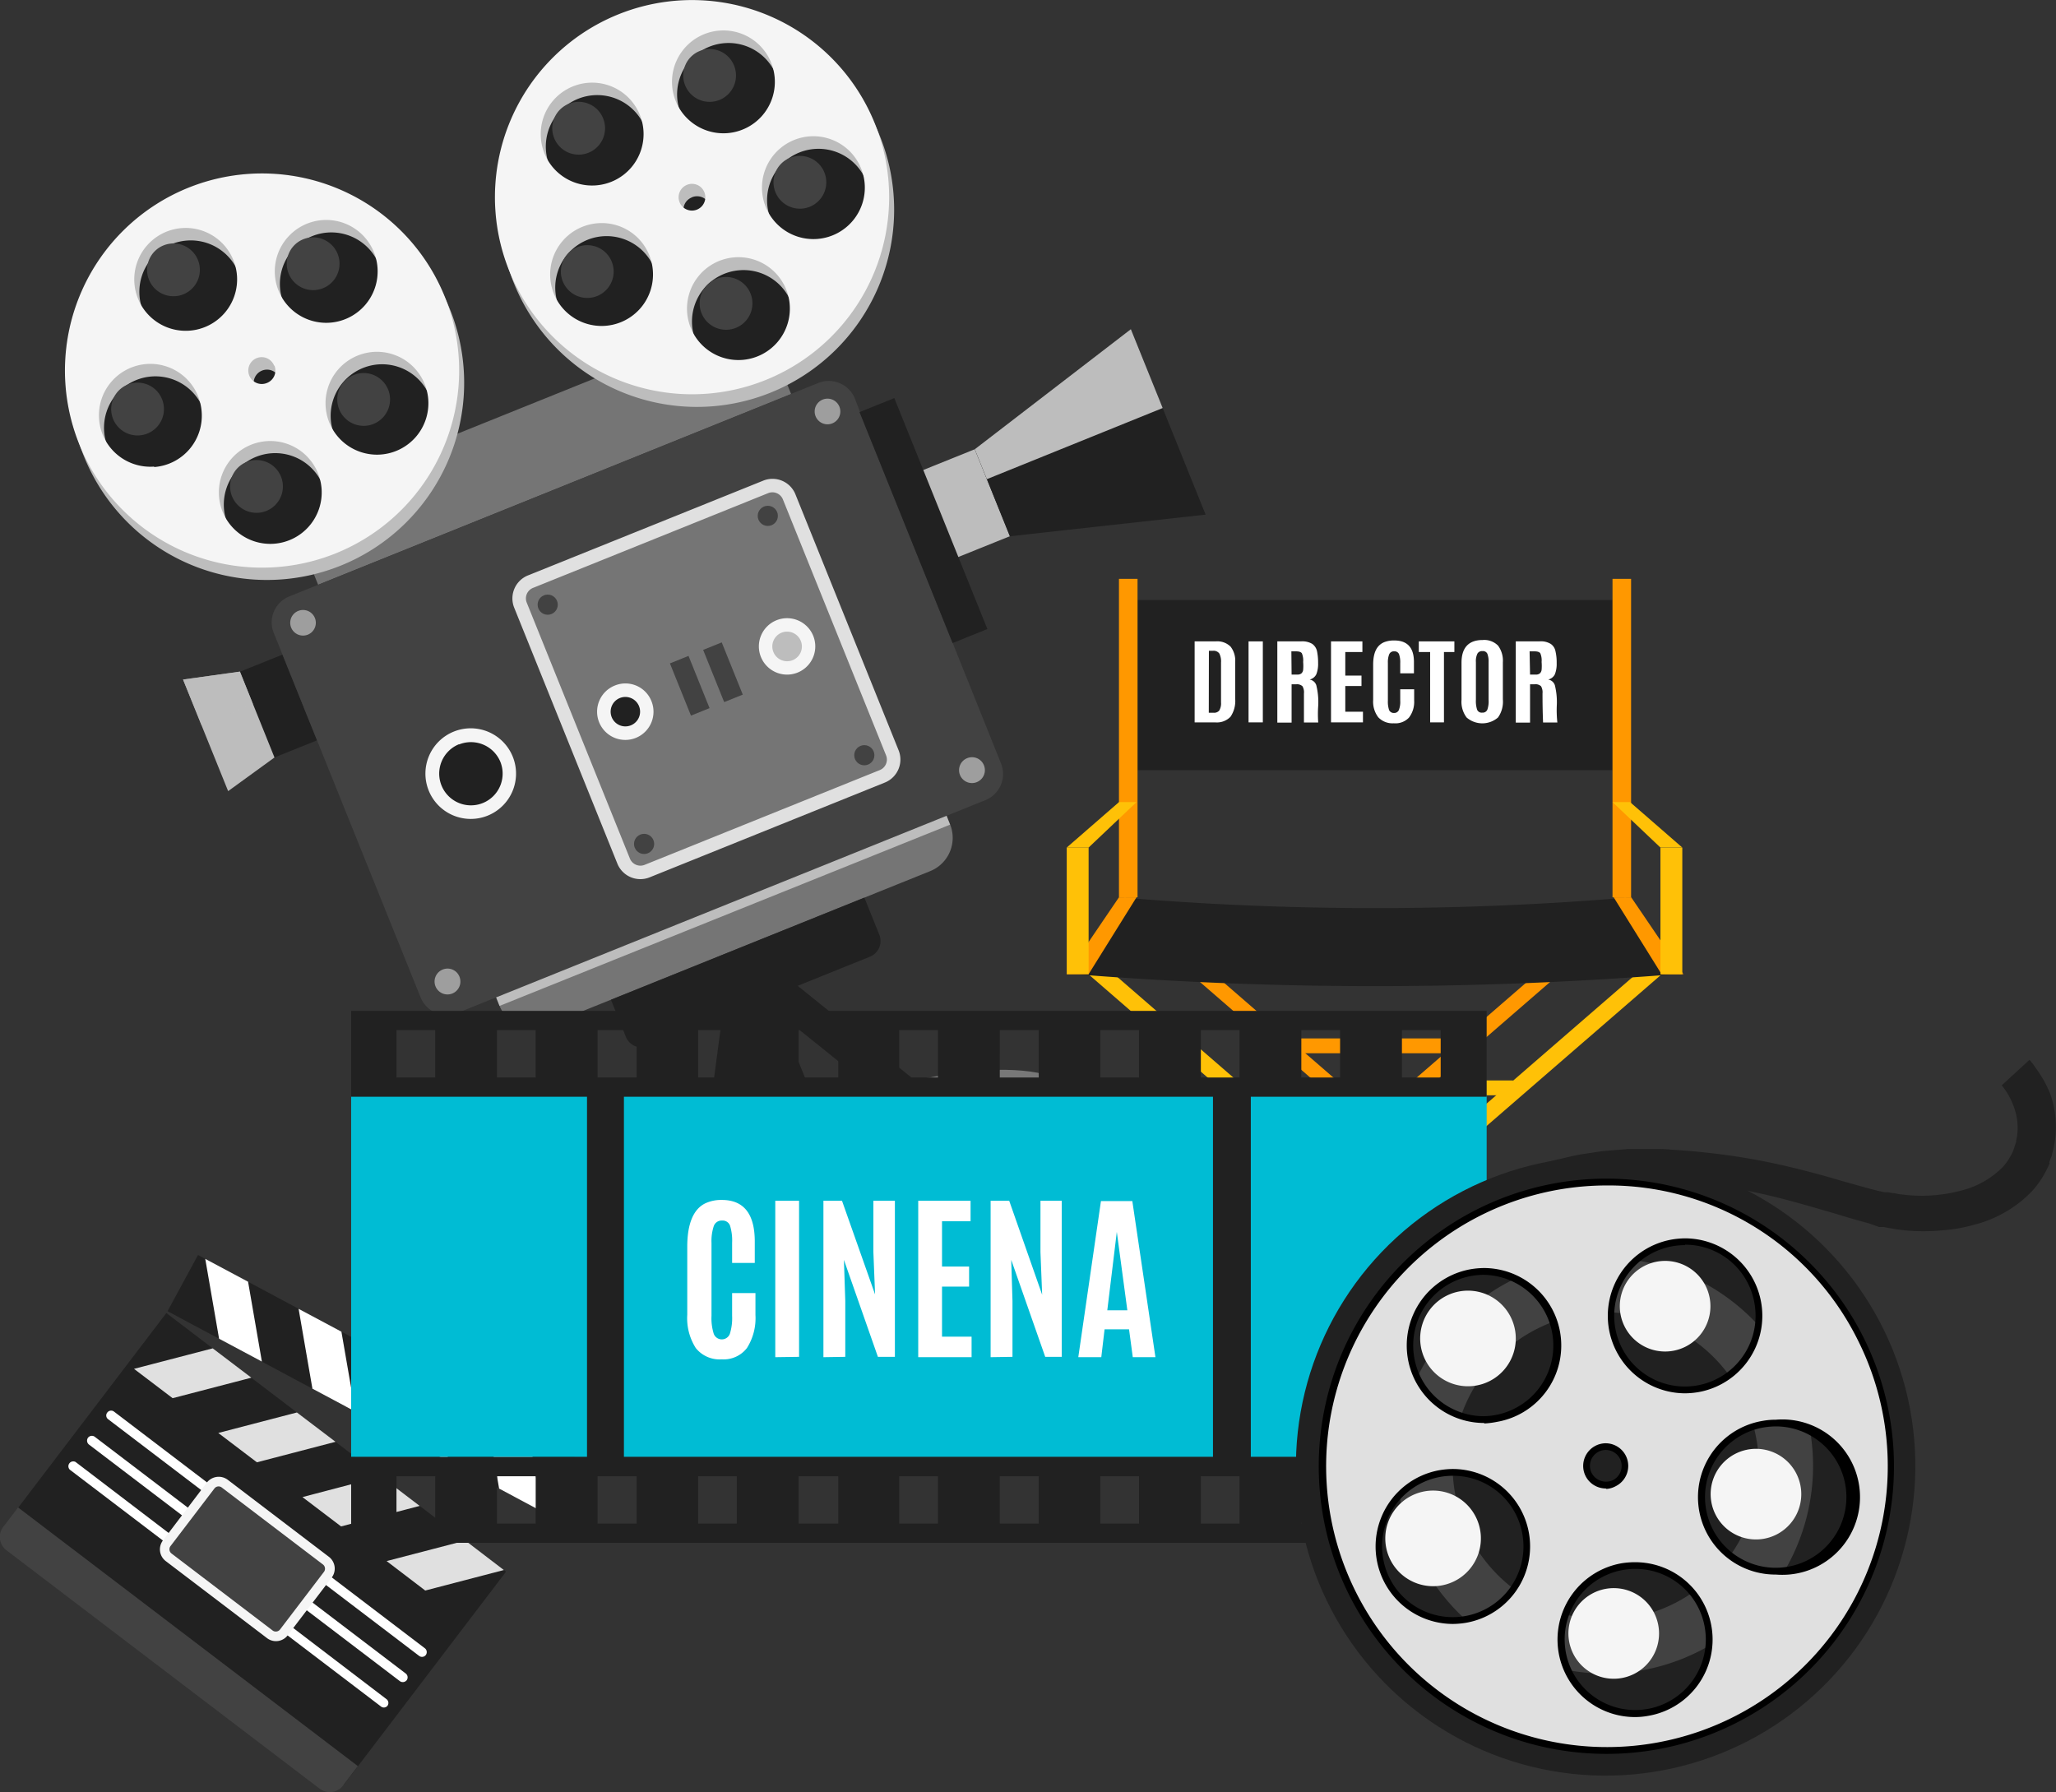 <svg xmlns="http://www.w3.org/2000/svg" viewBox="0 0 181.5 158.21"><rect x="0" y="0" width="181.5" height="158.21" fill="#333333" stroke="none"/><defs><style>.cls-1{isolation:isolate;}.cls-2{fill:#212121;}.cls-3{fill:#e0e0e0;}.cls-4{fill:#424242;}.cls-5{fill:#fff;}.cls-6{fill:#f5f5f5;}.cls-7{opacity:0.5;}.cls-10,.cls-7{mix-blend-mode:multiply;}.cls-8{fill:#bdbdbd;}.cls-9{fill:#757575;}.cls-11,.cls-12{mix-blend-mode:overlay;}.cls-12{opacity:0.8;}.cls-13{fill:#9e9e9e;}.cls-14{fill:#ff9800;}.cls-15{fill:#ffc107;}.cls-16{fill:#00bcd4;}</style></defs><title>vectorsAsset 7</title><g class="cls-1"><g id="Layer_2" data-name="Layer 2"><g id="ev_pages" data-name="ev pages"><rect class="cls-2" x="10.68" y="117.89" width="23.66" height="37.69" transform="translate(-99.92 71.83) rotate(-52.72)"/><polygon class="cls-3" points="37.54 140.41 34.13 137.81 41.08 136 44.48 138.6 37.54 140.41"/><polygon class="cls-3" points="30.11 134.75 26.7 132.16 33.64 130.34 37.05 132.94 30.11 134.75"/><polygon class="cls-3" points="22.68 129.09 19.27 126.5 26.21 124.69 29.62 127.28 22.68 129.09"/><polygon class="cls-3" points="15.24 123.43 11.83 120.84 18.78 119.03 22.19 121.62 15.24 123.43"/><path class="cls-4" d="M-3.34,144.13H34.35a0,0,0,0,1,0,0v2.16a1.47,1.47,0,0,1-1.47,1.47H-1.88a1.47,1.47,0,0,1-1.47-1.47v-2.16a0,0,0,0,1,0,0Z" transform="translate(91.56 20.42) rotate(37.28)"/><polygon class="cls-2" points="50.74 128.57 17.48 110.79 14.79 115.75 48.05 133.54 50.74 128.57"/><polygon class="cls-5" points="46.63 126.38 42.85 124.35 44.06 131.41 47.84 133.43 46.63 126.38"/><polygon class="cls-5" points="38.38 121.97 34.6 119.95 35.82 127 39.6 129.02 38.38 121.97"/><polygon class="cls-5" points="30.14 117.56 26.36 115.54 27.58 122.59 31.36 124.61 30.14 117.56"/><polygon class="cls-5" points="21.9 113.15 18.12 111.13 19.34 118.18 23.12 120.2 21.9 113.15"/><path class="cls-5" d="M37,146.18,9.55,125.29a.41.41,0,0,1-.08-.59.42.42,0,0,1,.59-.09l27.45,20.9a.43.43,0,0,1,.08.59A.42.42,0,0,1,37,146.18Z"/><path class="cls-5" d="M35.3,148.41,7.85,127.52a.44.44,0,0,1-.08-.6.43.43,0,0,1,.6-.08l27.44,20.89a.43.43,0,0,1,.09.6A.44.44,0,0,1,35.3,148.41Z"/><path class="cls-5" d="M33.61,150.63,6.16,129.74a.43.43,0,0,1,.51-.68L34.12,150a.42.42,0,0,1,.08.59A.41.41,0,0,1,33.61,150.63Z"/><rect class="cls-4" x="15.33" y="133.54" width="13" height="8.17" rx="0.89" transform="translate(87.82 14.89) rotate(37.28)"/><path class="cls-6" d="M23.57,144.61l-8.94-6.8a1.3,1.3,0,0,1-.24-1.83l3.87-5.1a1.33,1.33,0,0,1,1.84-.25l8.93,6.8a1.31,1.31,0,0,1,.25,1.84l-3.88,5.09A1.3,1.3,0,0,1,23.57,144.61Zm-4-13.3a.46.46,0,0,0-.64.09l-3.88,5.09a.47.47,0,0,0,.09.65l8.93,6.8a.47.47,0,0,0,.65-.09l3.88-5.09a.47.47,0,0,0-.09-.65Z"/><g class="cls-7"><ellipse class="cls-8" cx="74.1" cy="105.87" rx="23.18" ry="8.03" transform="translate(-34.2 35.37) rotate(-21.95)"/></g><rect class="cls-9" x="25" y="35.72" width="45.02" height="7.77" transform="translate(-11.36 20.63) rotate(-21.95)"/><circle class="cls-2" cx="61.12" cy="17.42" r="17.41" transform="matrix(0.99, -0.14, 0.14, 0.99, -1.84, 8.76)"/><circle class="cls-2" cx="23.14" cy="32.73" r="17.41" transform="translate(-16.04 41.21) rotate(-66.95)"/><g class="cls-10"><path class="cls-8" d="M55,2.37A17.41,17.41,0,1,0,77.67,12,17.4,17.4,0,0,0,55,2.37Zm6.07,15.05A1.18,1.18,0,0,1,62,19.61,1.19,1.19,0,0,1,60.43,19,1.18,1.18,0,0,1,61.09,17.42ZM48.2,13.32a4.54,4.54,0,1,1,4.9,4.14A4.54,4.54,0,0,1,48.2,13.32ZM58.08,25a4.54,4.54,0,1,1-4.91-4.14A4.55,4.55,0,0,1,58.08,25Zm12.07,3a4.54,4.54,0,1,1-4.9-4.14A4.53,4.53,0,0,1,70.15,27.94ZM59.79,8.72a4.54,4.54,0,1,1,4.9,4.14A4.55,4.55,0,0,1,59.79,8.72ZM72.64,22.2a4.54,4.54,0,1,1,4.14-4.91A4.55,4.55,0,0,1,72.64,22.2Z"/></g><g class="cls-10"><path class="cls-8" d="M39.79,27.48A17.41,17.41,0,1,0,29.91,50,17.4,17.4,0,0,0,39.79,27.48Zm-15.11,5.9A1.19,1.19,0,0,1,24,34.91a1.18,1.18,0,1,1,.67-1.53Zm4.23-12.85a4.54,4.54,0,1,1-4.19,4.86A4.55,4.55,0,0,1,28.91,20.53ZM17.18,30.29a4.54,4.54,0,1,1,4.19-4.86A4.54,4.54,0,0,1,17.18,30.29Zm-3.12,12a4.54,4.54,0,1,1,4.19-4.86A4.53,4.53,0,0,1,14.06,42.33ZM33.39,32.17A4.54,4.54,0,1,1,29.2,37,4.55,4.55,0,0,1,33.39,32.17ZM19.77,44.88a4.54,4.54,0,1,1,4.86,4.19A4.54,4.54,0,0,1,19.77,44.88Z"/></g><path class="cls-6" d="M54.58,1.27A17.4,17.4,0,1,0,77.23,10.9,17.4,17.4,0,0,0,54.58,1.27Zm6.06,15.05a1.17,1.17,0,0,1,1.54.65,1.18,1.18,0,1,1-2.19.88A1.18,1.18,0,0,1,60.64,16.32Zm-12.89-4.1a4.54,4.54,0,1,1,4.91,4.14A4.53,4.53,0,0,1,47.75,12.22Zm9.88,11.63a4.54,4.54,0,1,1-4.9-4.14A4.52,4.52,0,0,1,57.63,23.85Zm12.08,3a4.54,4.54,0,1,1-4.9-4.13A4.54,4.54,0,0,1,69.71,26.83ZM59.34,7.62a4.54,4.54,0,1,1,4.91,4.13A4.54,4.54,0,0,1,59.34,7.62ZM72.19,21.09a4.54,4.54,0,1,1,4.14-4.9A4.54,4.54,0,0,1,72.19,21.09Z"/><path class="cls-6" d="M39.34,26.38a17.4,17.4,0,1,0-9.88,22.54A17.4,17.4,0,0,0,39.34,26.38Zm-15.11,5.9a1.18,1.18,0,0,1-.67,1.53A1.19,1.19,0,0,1,22,33.14a1.18,1.18,0,1,1,2.2-.86Zm4.23-12.85a4.54,4.54,0,1,1-4.19,4.86A4.54,4.54,0,0,1,28.46,19.43ZM16.73,29.19a4.54,4.54,0,1,1,4.19-4.86A4.54,4.54,0,0,1,16.73,29.19Zm-3.12,12a4.54,4.54,0,1,1,4.19-4.86A4.54,4.54,0,0,1,13.61,41.23ZM32.94,31.07a4.54,4.54,0,1,1-4.19,4.86A4.54,4.54,0,0,1,32.94,31.07ZM19.33,43.77A4.54,4.54,0,1,1,24.19,48,4.54,4.54,0,0,1,19.33,43.77Z"/><rect class="cls-8" x="80.33" y="40.77" width="7.55" height="8.28" transform="translate(-10.69 34.69) rotate(-21.95)"/><polygon class="cls-2" points="106.43 45.43 89.15 47.34 86.05 39.66 99.83 29.06 106.43 45.43"/><g class="cls-11"><polygon class="cls-8" points="102.64 36.02 87.12 42.3 86.05 39.66 99.83 29.06 102.64 36.02"/></g><rect class="cls-2" x="22.56" y="58.24" width="4.05" height="8.16" transform="translate(70.68 110.94) rotate(158.05)"/><polygon class="cls-8" points="20.14 69.84 24.23 66.87 21.18 59.29 16.16 59.99 20.14 69.84"/><g class="cls-12"><polygon class="cls-8" points="17.78 63.99 22.33 62.16 21.18 59.29 16.16 59.99 17.78 63.99"/></g><path class="cls-9" d="M43.75,87.92l.35.88a3.19,3.19,0,0,0,4.13,1.75L82.12,76.9a3.17,3.17,0,0,0,1.75-4.13l-.35-.88Z"/><path class="cls-2" d="M88.48,101.59l-19-15.32-5.56,2.24-3.23,24.3a1.46,1.46,0,0,0,2.89.37l3-22.83,5.37,13.32a1.19,1.19,0,0,0,2.21-.89L68.77,89.47l17.89,14.39a1.45,1.45,0,0,0,1.45.21,1.39,1.39,0,0,0,.59-.43A1.46,1.46,0,0,0,88.48,101.59Z"/><path class="cls-4" d="M64.16,112.16a2.24,2.24,0,1,1-2.91-1.24A2.23,2.23,0,0,1,64.16,112.16Z"/><path class="cls-4" d="M89.75,101.85a2.36,2.36,0,1,1-3.06-1.31A2.35,2.35,0,0,1,89.75,101.85Z"/><path class="cls-4" d="M74.88,102.48a2,2,0,1,1-2.59-1.1A2,2,0,0,1,74.88,102.48Z"/><g class="cls-10"><path class="cls-8" d="M44.1,88.8h0l39.77-16h0l-.35-.88-39.77,16Z"/></g><path class="cls-4" d="M47,44l-8.68,3.5L25.54,52.65a2.47,2.47,0,0,0-1.37,3.23l5.88,14.6.89,2.21,6.19,15.36a2.5,2.5,0,0,0,3.24,1.38L87,70.63a2.49,2.49,0,0,0,1.37-3.23L82.19,52l-5.72-14.2-1-2.61a2.49,2.49,0,0,0-3.24-1.38Z"/><rect class="cls-9" x="49.57" y="46.17" width="25.57" height="27.55" rx="1.59" transform="translate(-17.89 27.66) rotate(-21.95)"/><path class="cls-3" d="M67.82,43.53a1,1,0,0,1,1.29.55l9.11,22.6a1,1,0,0,1-.55,1.3L56.9,76.35a1,1,0,0,1-1.29-.55L46.5,53.2a1,1,0,0,1,.55-1.3l20.77-8.37Zm-.44-1.1L46.6,50.8a2.19,2.19,0,0,0-1.21,2.84l9.11,22.6a2.19,2.19,0,0,0,2.85,1.21l20.77-8.37a2.19,2.19,0,0,0,1.21-2.84l-9.11-22.6a2.18,2.18,0,0,0-2.84-1.21Z"/><path class="cls-13" d="M74.1,35.9a1.13,1.13,0,1,1-2.1.85,1.13,1.13,0,0,1,2.1-.85Z"/><path class="cls-13" d="M86.86,67.56a1.14,1.14,0,1,1-1.48-.63A1.13,1.13,0,0,1,86.86,67.56Z"/><path class="cls-13" d="M27.8,54.56a1.13,1.13,0,1,1-1.47-.63A1.13,1.13,0,0,1,27.8,54.56Z"/><path class="cls-13" d="M40.56,86.22a1.14,1.14,0,1,1-1.48-.63A1.13,1.13,0,0,1,40.56,86.22Z"/><rect class="cls-2" x="79.87" y="34.96" width="3.31" height="21.98" transform="translate(-11.27 33.81) rotate(-21.95)"/><path class="cls-2" d="M54,83.57H78.12a0,0,0,0,1,0,0V87.1a1.49,1.49,0,0,1-1.49,1.49H55.46A1.49,1.49,0,0,1,54,87.1V83.57a0,0,0,0,1,0,0Z" transform="translate(-27.39 30.93) rotate(-21.95)"/><path class="cls-2" d="M44.72,67.05a3.4,3.4,0,1,1-4.42-1.88A3.4,3.4,0,0,1,44.72,67.05Z"/><path class="cls-6" d="M43.06,72a4,4,0,1,1,2.21-5.19A4,4,0,0,1,43.06,72Zm-2.54-6.3a2.8,2.8,0,1,0,3.65,1.55A2.81,2.81,0,0,0,40.52,65.72Z"/><path class="cls-2" d="M55.91,64.58A1.89,1.89,0,1,1,57,62.12,1.89,1.89,0,0,1,55.91,64.58Z"/><path class="cls-6" d="M54.72,61.62A1.3,1.3,0,1,1,54,63.31a1.3,1.3,0,0,1,.72-1.69Zm-.45-1.1a2.49,2.49,0,1,0,3.24,1.38,2.47,2.47,0,0,0-3.24-1.38Z"/><path class="cls-8" d="M70.23,58.81a1.89,1.89,0,1,1,1-2.46A1.9,1.9,0,0,1,70.23,58.81Z"/><path class="cls-6" d="M69,55.85a1.31,1.31,0,0,1,1.69.72,1.3,1.3,0,0,1-2.41,1A1.31,1.31,0,0,1,69,55.85Zm-.44-1.1a2.49,2.49,0,1,0,3.23,1.38,2.49,2.49,0,0,0-3.23-1.38Z"/><rect class="cls-4" x="60" y="58.05" width="1.77" height="4.97" transform="translate(-18.21 27.15) rotate(-21.95)"/><rect class="cls-4" x="62.94" y="56.86" width="1.77" height="4.97" transform="translate(-17.56 28.16) rotate(-21.95)"/><circle class="cls-4" cx="48.35" cy="53.38" r="0.89"/><circle class="cls-4" cx="67.78" cy="45.54" r="0.89"/><circle class="cls-4" cx="56.86" cy="74.5" r="0.89"/><circle class="cls-4" cx="76.3" cy="66.67" r="0.89"/><path class="cls-4" d="M17.47,22.94a2.33,2.33,0,1,1-3-1.29A2.33,2.33,0,0,1,17.47,22.94Z"/><path class="cls-4" d="M29.8,22.4a2.33,2.33,0,1,1-3-1.29A2.33,2.33,0,0,1,29.8,22.4Z"/><path class="cls-4" d="M53.24,10.44a2.33,2.33,0,1,1-3-1.29A2.32,2.32,0,0,1,53.24,10.44Z"/><path class="cls-4" d="M64.8,5.78a2.33,2.33,0,1,1-3-1.29A2.32,2.32,0,0,1,64.8,5.78Z"/><path class="cls-4" d="M72.77,15.21a2.33,2.33,0,1,1-3-1.29A2.33,2.33,0,0,1,72.77,15.21Z"/><path class="cls-4" d="M66.25,25.9a2.33,2.33,0,1,1-3-1.29A2.33,2.33,0,0,1,66.25,25.9Z"/><path class="cls-4" d="M54,23.09a2.33,2.33,0,1,1-3-1.29A2.33,2.33,0,0,1,54,23.09Z"/><path class="cls-4" d="M34.26,34.38a2.33,2.33,0,1,1-3-1.29A2.33,2.33,0,0,1,34.26,34.38Z"/><path class="cls-4" d="M24.8,42.06a2.33,2.33,0,1,1-3-1.29A2.33,2.33,0,0,1,24.8,42.06Z"/><path class="cls-4" d="M14.3,35.23a2.33,2.33,0,1,1-3-1.29A2.32,2.32,0,0,1,14.3,35.23Z"/><rect class="cls-2" x="100.42" y="52.97" width="41.93" height="15.02"/><path class="cls-5" d="M105.46,63.77V56.62h1.85a1.67,1.67,0,0,1,1.32.46,2,2,0,0,1,.41,1.37v3.23a2.48,2.48,0,0,1-.41,1.59,1.67,1.67,0,0,1-1.36.5Zm1.25-.85h.42a.59.59,0,0,0,.5-.19,1.23,1.23,0,0,0,.16-.72V58.48a1.55,1.55,0,0,0-.15-.79.62.62,0,0,0-.55-.24h-.37Z"/><path class="cls-5" d="M110.22,63.77V56.62h1.26v7.15Z"/><path class="cls-5" d="M114.42,60.41l-.4,0v3.38h-1.26V56.62h2.08a1.72,1.72,0,0,1,1,.22,1.08,1.08,0,0,1,.42.63,4.94,4.94,0,0,1,.1,1.06,2.51,2.51,0,0,1-.16,1,.88.88,0,0,1-.59.46.74.74,0,0,1,.59.5,6.2,6.2,0,0,1,.17,1.81,10.17,10.17,0,0,0,0,1.48h-1.26c0-.05,0-.91,0-2.56a1.07,1.07,0,0,0-.13-.64A.7.7,0,0,0,114.42,60.41Zm-.4-.86h.51a.52.52,0,0,0,.35-.1.49.49,0,0,0,.16-.32,4,4,0,0,0,0-.69v0a1.62,1.62,0,0,0-.11-.76c-.07-.12-.25-.18-.52-.18H114Z"/><path class="cls-5" d="M117.5,63.77V56.62h2.77v.94h-1.51v2.08h1.43v.92h-1.43v2.27h1.56v.94Z"/><path class="cls-5" d="M124.38,63.35a1.64,1.64,0,0,1-1.34.5,1.73,1.73,0,0,1-1.37-.53,2.28,2.28,0,0,1-.45-1.52V58.68c0-1.07.32-1.73,1-2a2.38,2.38,0,0,1,.86-.14c1.16,0,1.74.63,1.74,1.9v1h-1.21v-.91a2.1,2.1,0,0,0-.11-.79.42.42,0,0,0-.42-.24.44.44,0,0,0-.44.25,1.9,1.9,0,0,0-.12.77v3.34a2.31,2.31,0,0,0,.11.83.45.45,0,0,0,.43.25.44.44,0,0,0,.43-.26,2,2,0,0,0,.12-.83v-1h1.23v1A2.27,2.27,0,0,1,124.38,63.35Z"/><path class="cls-5" d="M126.25,63.77V57.56h-1v-.94h3.14v.94h-.92v6.21Z"/><path class="cls-5" d="M132.24,63.34a2.12,2.12,0,0,1-2.77,0,2.31,2.31,0,0,1-.45-1.56V58.5c0-1.31.62-2,1.86-2a1.71,1.71,0,0,1,1.37.5,2.24,2.24,0,0,1,.42,1.47v3.27A2.41,2.41,0,0,1,132.24,63.34Zm-1.84-.68a.43.43,0,0,0,.45.25.44.44,0,0,0,.45-.26,2.24,2.24,0,0,0,.11-.87V58.45a1.88,1.88,0,0,0-.11-.74.42.42,0,0,0-.43-.23.46.46,0,0,0-.45.23,1.53,1.53,0,0,0-.13.74v3.33A2.48,2.48,0,0,0,130.4,62.66Z"/><path class="cls-5" d="M135.47,60.41l-.4,0v3.38h-1.26V56.62h2.08a1.66,1.66,0,0,1,1,.22,1,1,0,0,1,.42.63,4.3,4.3,0,0,1,.11,1.06,2.51,2.51,0,0,1-.16,1,.88.88,0,0,1-.59.46.74.74,0,0,1,.59.5,6.2,6.2,0,0,1,.17,1.81,10.17,10.17,0,0,0,.05,1.48h-1.26c0-.05-.05-.91-.05-2.56a1.07,1.07,0,0,0-.13-.64A.7.7,0,0,0,135.47,60.41Zm-.4-.86h.5a.53.53,0,0,0,.36-.1.49.49,0,0,0,.16-.32,4,4,0,0,0,0-.69v0a1.62,1.62,0,0,0-.11-.76c-.07-.12-.25-.18-.52-.18h-.43Z"/><rect class="cls-14" x="142.35" y="51.1" width="1.64" height="28.11"/><rect class="cls-14" x="113.6" y="91.67" width="15.59" height="1.31"/><polygon class="cls-14" points="139.62 114.11 138.6 115 98.28 80.06 99.3 79.17 139.62 114.11"/><polygon class="cls-14" points="103.16 114.11 104.17 115 144.49 80.06 143.47 79.17 103.16 114.11"/><rect class="cls-15" x="109.2" y="95.38" width="24.37" height="1.31"/><polygon class="cls-15" points="141.77 123.63 140.63 124.61 95.56 85.55 96.69 84.56 141.77 123.63"/><polygon class="cls-15" points="101 123.63 102.14 124.61 147.22 85.55 146.08 84.56 101 123.63"/><rect class="cls-14" x="98.78" y="51.1" width="1.64" height="28.11"/><path class="cls-2" d="M144,79.21a267.66,267.66,0,0,1-45.21,0c-1.71,2.59-2.6,4.19-4.4,6.75a333.67,333.67,0,0,0,54,0C146.59,83.4,145.7,81.8,144,79.21Z"/><polygon class="cls-14" points="100.33 79.21 98.78 79.21 94.17 86 96.1 86 100.33 79.21"/><polygon class="cls-15" points="100.33 70.81 98.78 70.81 94.17 74.82 96.1 74.82 100.33 70.81"/><rect class="cls-15" x="94.17" y="74.82" width="1.93" height="11.18"/><polygon class="cls-14" points="142.45 79.21 144 79.21 148.61 86 146.68 86 142.45 79.21"/><polygon class="cls-15" points="142.35 70.81 143.9 70.81 148.51 74.82 146.58 74.82 142.35 70.81"/><rect class="cls-15" x="146.58" y="74.82" width="1.93" height="11.18" transform="translate(295.09 160.83) rotate(180)"/><rect class="cls-16" x="31" y="96.63" width="100.24" height="31.99"/><path class="cls-2" d="M131.24,128.62H110.42V96.82h20.82V89.24H31v7.58H51.82v31.8H31v7.58H131.24ZM35,95.12V90.94h3.42v4.18Zm8.87,0V90.94h3.42v4.18Zm8.88,0V90.94H56.2v4.18Zm8.88,0V90.94h3.41v4.18Zm8.87,0V90.94H74v4.18Zm8.88,0V90.94h3.42v4.18Zm8.88,0V90.94H91.7v4.18Zm8.87,0V90.94h3.42v4.18Zm8.88,0V90.94h3.41v4.18Zm8.87,0V90.94h3.42v4.18Zm8.88,0V90.94h3.42v4.18Zm-68.68,1.7h52v31.8h-52ZM35,134.5v-4.18h3.42v4.18Zm8.87,0v-4.18h3.42v4.18Zm8.88,0v-4.18H56.2v4.18Zm8.88,0v-4.18h3.41v4.18Zm8.87,0v-4.18H74v4.18Zm8.88,0v-4.18h3.42v4.18Zm8.88,0v-4.18H91.7v4.18Zm8.87,0v-4.18h3.42v4.18Zm8.88,0v-4.18h3.41v4.18Zm8.87,0v-4.18h3.42v4.18Zm8.88,0v-4.18h3.42v4.18Z"/><path class="cls-5" d="M65.94,119a2.59,2.59,0,0,1-2.23,1,2.68,2.68,0,0,1-2.29-1,4.91,4.91,0,0,1-.75-2.94v-6c0-2,.53-3.33,1.61-3.84a3.33,3.33,0,0,1,1.44-.29c1.94,0,2.91,1.23,2.91,3.67v1.89h-2v-1.76a4.53,4.53,0,0,0-.18-1.52.69.69,0,0,0-.71-.46.73.73,0,0,0-.73.49,4.19,4.19,0,0,0-.2,1.48v6.44a4.59,4.59,0,0,0,.2,1.59.76.76,0,0,0,1.42,0,4.66,4.66,0,0,0,.2-1.6v-2h2.06v1.94A4.92,4.92,0,0,1,65.94,119Z"/><path class="cls-5" d="M68.44,119.81V106h2.1v13.78Z"/><path class="cls-5" d="M72.69,119.81V106h1.64l2.92,8.27-.15-3.76V106H79v13.78H77.5l-3-8.56.12,3.62v4.94Z"/><path class="cls-5" d="M81.06,119.81V106h4.62v1.81H83.16v4h2.39v1.77H83.16V118h2.61v1.81Z"/><path class="cls-5" d="M87.45,119.81V106h1.64L92,114.3l-.15-3.76V106h1.88v13.78H92.27l-3-8.56.11,3.62v4.94Z"/><path class="cls-5" d="M95.19,119.81l2-13.78h2.77L102,119.81h-2l-.33-2.46H97.51l-.29,2.46Zm4.33-4.14-.93-6.92h0l-.84,6.92Z"/><circle class="cls-2" cx="141.74" cy="129.42" r="27.34" transform="translate(-24.26 225.76) rotate(-72.53)"/><circle class="cls-2" cx="141.74" cy="129.42" r="22.74" transform="translate(-45.04 173.59) rotate(-55.7)"/><path class="cls-4" d="M141.75,147.74a18.34,18.34,0,1,1,8.41-2.06A18.28,18.28,0,0,1,141.75,147.74Zm0-31.89a13.57,13.57,0,0,0-12,19.8A13.53,13.53,0,0,0,141.75,143a13.57,13.57,0,0,0,12-19.8A13.53,13.53,0,0,0,141.72,115.85Z"/><path class="cls-2" d="M124.55,109.15l.14-.13.46-.41c.39-.34,1-.8,1.74-1.36a30,30,0,0,1,2.87-1.82,31.55,31.55,0,0,1,4-1.88c.76-.27,1.54-.58,2.38-.81.42-.12.84-.26,1.28-.36l1.33-.31c.45-.11.92-.18,1.39-.25s.94-.15,1.42-.21l1.47-.12.75-.06H146c.55,0,1,0,1.51.06,1,.06,2.08.14,3.1.26a58.06,58.06,0,0,1,6.22,1c2.06.45,4.09,1,6,1.57,1,.27,1.94.55,2.86.78.23.06.46.1.69.15l.17,0h.13l.36.07c.24,0,.5.09.71.11l.63.07a13.52,13.52,0,0,0,4.94-.45,7.71,7.71,0,0,0,3.53-2.08,5.42,5.42,0,0,0,.89-1.42l0-.08,0,0h0s0-.09,0,.07v0l.08-.25.16-.48c0-.24.09-.4.1-.66a5.27,5.27,0,0,0-.31-2.46,6.18,6.18,0,0,0-.76-1.48c-.22-.31-.34-.44-.3-.4l2.45-2.25a6.38,6.38,0,0,1,.59.78A9.93,9.93,0,0,1,181,96.59a8.77,8.77,0,0,1,.42,4,9.44,9.44,0,0,1-.26,1.26c0,.15-.1.32-.16.48l-.08.24v0c-.06.17,0,0,0,.1v0l0,.07-.07.15a8.35,8.35,0,0,1-1.5,2.3,10.77,10.77,0,0,1-5,2.91,14.18,14.18,0,0,1-3,.52,17.27,17.27,0,0,1-3.13,0l-.82-.1-.74-.13-.36-.07-.09,0-.14,0-.19,0L165,108c-1-.26-2-.56-2.95-.85-2-.58-3.9-1.15-5.86-1.61a55.76,55.76,0,0,0-5.92-1.07c-.49-.07-1-.13-1.46-.17s-.95-.09-1.46-.12-1-.08-1.45-.08h-2.09l-.69,0-1.34.09-1.31.18c-.43.06-.86.11-1.27.21l-1.23.26c-.41.08-.79.21-1.18.32-.77.19-1.5.47-2.2.71a29.84,29.84,0,0,0-3.68,1.68,28.42,28.42,0,0,0-2.67,1.63c-.7.5-1.24.91-1.58,1.2-.18.15-.29.26-.37.33l-.13.12Z"/><path class="cls-3" d="M164.21,118.15a25.08,25.08,0,1,0-11.11,33.69A25.07,25.07,0,0,0,164.21,118.15Zm-20.88,10.53a1.7,1.7,0,1,1-2.28-.76A1.69,1.69,0,0,1,143.33,128.68Zm4.33-19a6.54,6.54,0,1,1-5.35,7.55A6.54,6.54,0,0,1,147.66,109.67Zm-15.51,15.6a6.54,6.54,0,1,1,5.35-7.55A6.54,6.54,0,0,1,132.15,125.27ZM129.32,143a6.54,6.54,0,1,1,5.35-7.55A6.54,6.54,0,0,1,129.32,143Zm26.35-17.21a6.54,6.54,0,1,1-5.35,7.54A6.54,6.54,0,0,1,155.67,125.76Zm-17.8,20.08a6.54,6.54,0,1,1,7.54,5.35A6.53,6.53,0,0,1,137.87,145.84Z"/><path d="M141.83,154.83h0a25.39,25.39,0,1,1,11.41-2.72A25.27,25.27,0,0,1,141.83,154.83Zm0-50.18A24.79,24.79,0,1,0,164,118.29,24.56,24.56,0,0,0,141.79,104.65Zm2.52,46.93A6.84,6.84,0,0,1,143.17,138a7.43,7.43,0,0,1,1.15-.09,6.83,6.83,0,0,1,1.14,13.57A6.38,6.38,0,0,1,144.31,151.58Zm0-13.08a6.23,6.23,0,1,0,6.15,5.2A6.2,6.2,0,0,0,144.32,138.5Zm-16.1,4.86a6.84,6.84,0,0,1-1.14-13.58,7.44,7.44,0,0,1,1.15-.1,6.84,6.84,0,0,1,1.14,13.58A7.44,7.44,0,0,1,128.22,143.36Zm0-13.08a6.24,6.24,0,1,0,6.15,5.19A6.2,6.2,0,0,0,128.23,130.28ZM156.76,139a6.83,6.83,0,0,1-1.14-13.57,6.38,6.38,0,0,1,1.15-.1A6.84,6.84,0,0,1,157.91,139,7.43,7.43,0,0,1,156.76,139Zm0-13.08a7.44,7.44,0,0,0-1.05.09,6.24,6.24,0,1,0,6.13,9.77,6.24,6.24,0,0,0-5.08-9.86Zm-15,5.48a2,2,0,0,1-1.79-1.1,2,2,0,0,1,1.78-2.89,2,2,0,0,1,.9,3.78A2,2,0,0,1,141.82,131.44Zm0-3.4a1.39,1.39,0,0,0-.63.15,1.43,1.43,0,0,0-.7.81,1.4,1.4,0,0,0,.08,1.08,1.44,1.44,0,0,0,1.89.62,1.41,1.41,0,0,0-.64-2.66Zm-10.76-2.38a6.84,6.84,0,0,1-1.14-13.58,7.46,7.46,0,0,1,1.16-.1,6.84,6.84,0,0,1,1.13,13.58A7.44,7.44,0,0,1,131.05,125.66Zm0-13.08a6.32,6.32,0,0,0-1.06.09,6.24,6.24,0,0,0,1,12.39,6.12,6.12,0,0,0,1-.09,6.24,6.24,0,0,0-1-12.39ZM148.74,123a6.84,6.84,0,0,1-1.13-13.58,7.44,7.44,0,0,1,1.15-.1,6.84,6.84,0,0,1,1.14,13.58A7.46,7.46,0,0,1,148.74,123Zm0-13.08a6.24,6.24,0,1,0,6.15,5.19A6.2,6.2,0,0,0,148.76,109.88Z"/><g class="cls-11"><path class="cls-6" d="M133.34,116.22a4.22,4.22,0,1,1-5.69-1.81A4.22,4.22,0,0,1,133.34,116.22Z"/></g><g class="cls-11"><path class="cls-6" d="M150.54,113.46a4,4,0,1,1-5.37-1.71A4,4,0,0,1,150.54,113.46Z"/></g><g class="cls-11"><path class="cls-6" d="M158.56,130.05a4,4,0,1,1-5.37-1.71A4,4,0,0,1,158.56,130.05Z"/></g><g class="cls-11"><path class="cls-6" d="M146,142.34a4,4,0,1,1-5.37-1.7A4,4,0,0,1,146,142.34Z"/></g><g class="cls-11"><path class="cls-6" d="M130.26,133.87a4.22,4.22,0,1,1-5.69-1.81A4.22,4.22,0,0,1,130.26,133.87Z"/></g></g></g></g></svg>
